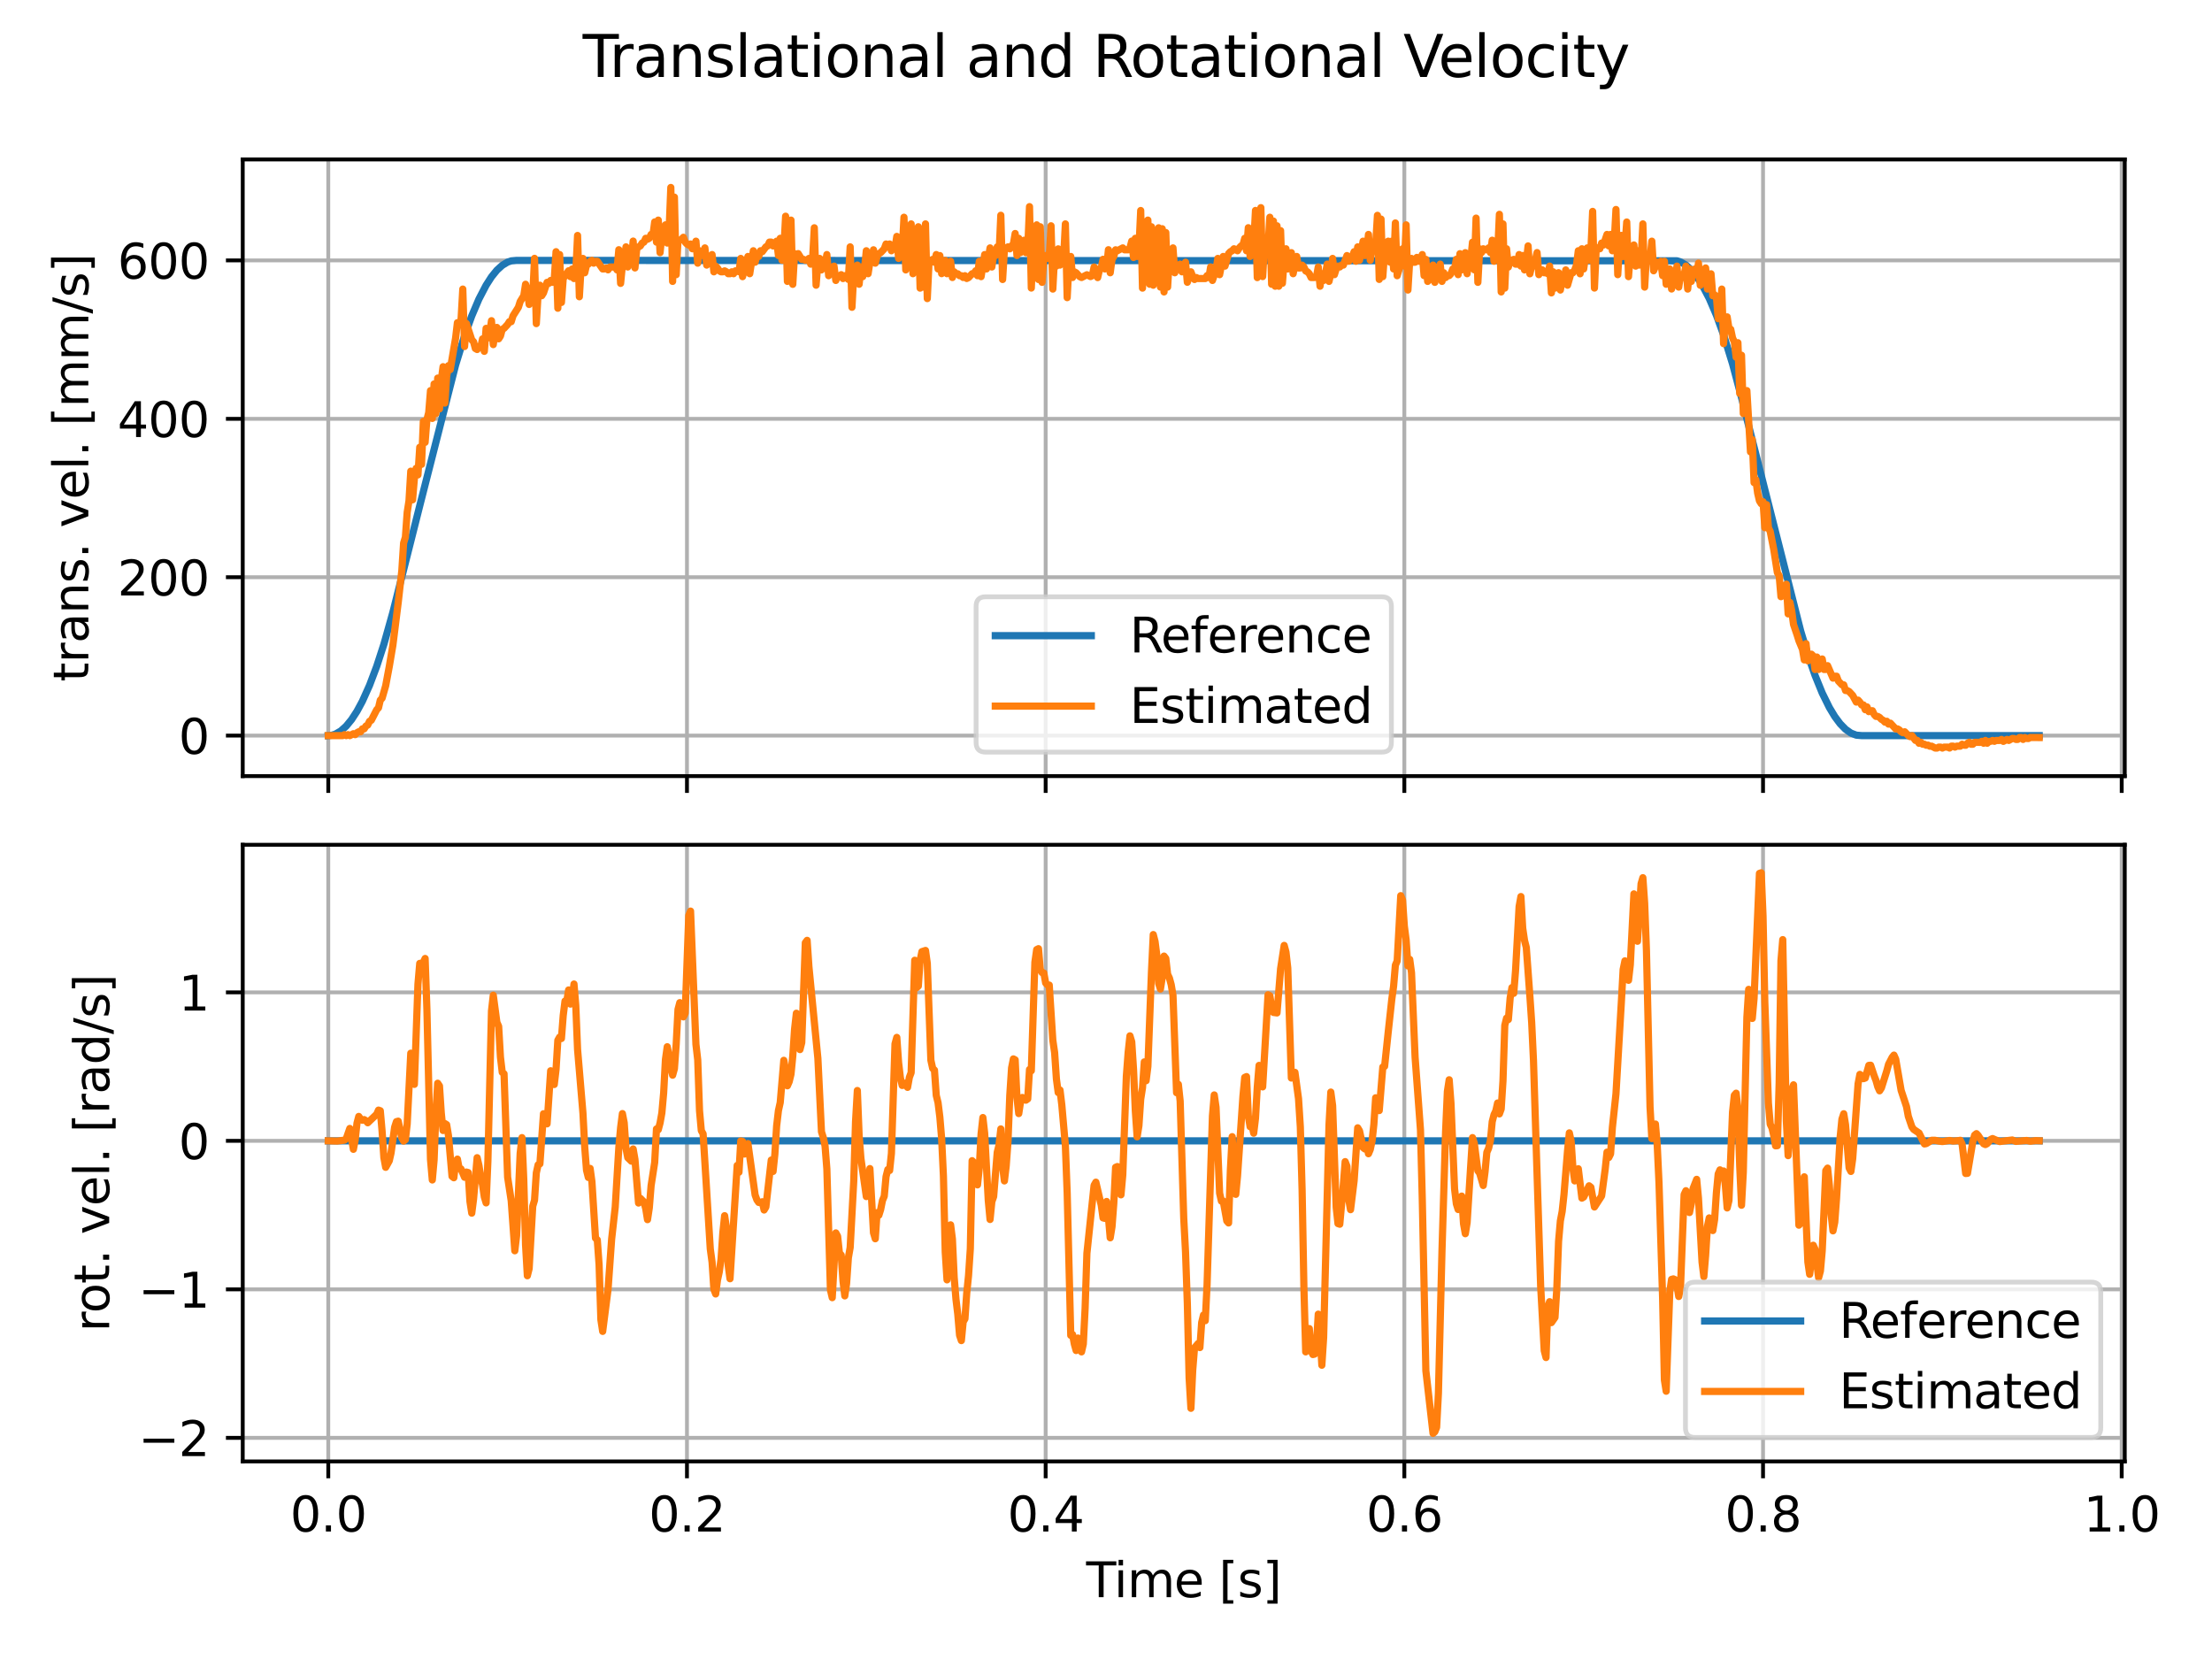 <?xml version="1.0" encoding="utf-8" standalone="no"?>
<!DOCTYPE svg PUBLIC "-//W3C//DTD SVG 1.1//EN"
  "http://www.w3.org/Graphics/SVG/1.1/DTD/svg11.dtd">
<svg xmlns:xlink="http://www.w3.org/1999/xlink" width="460.8pt" height="345.6pt" viewBox="0 0 460.8 345.6" xmlns="http://www.w3.org/2000/svg" version="1.1">
 <defs>
  <style type="text/css">*{stroke-linejoin: round; stroke-linecap: butt}</style>
 </defs>
 <g id="figure_1">
  <g id="patch_1">
   <path d="M 0 345.6 
L 460.8 345.6 
L 460.8 0 
L 0 0 
z
" style="fill: #ffffff"/>
  </g>
  <g id="axes_1">
   <g id="patch_2">
    <path d="M 50.566 161.679 
L 442.627 161.679 
L 442.627 33.214 
L 50.566 33.214 
z
" style="fill: #ffffff"/>
   </g>
   <g id="matplotlib.axis_1">
    <g id="xtick_1">
     <g id="line2d_1">
      <path d="M 68.387 161.679 
L 68.387 33.214 
" clip-path="url(#pfabf31980b)" style="fill: none; stroke: #b0b0b0; stroke-width: 0.8; stroke-linecap: square"/>
     </g>
     <g id="line2d_2">
      <defs>
       <path id="mf31c1e5922" d="M 0 0 
L 0 3.5 
" style="stroke: #000000; stroke-width: 0.8"/>
      </defs>
      <g>
       <use xlink:href="#mf31c1e5922" x="68.387" y="161.679" style="stroke: #000000; stroke-width: 0.8"/>
      </g>
     </g>
    </g>
    <g id="xtick_2">
     <g id="line2d_3">
      <path d="M 143.108 161.679 
L 143.108 33.214 
" clip-path="url(#pfabf31980b)" style="fill: none; stroke: #b0b0b0; stroke-width: 0.8; stroke-linecap: square"/>
     </g>
     <g id="line2d_4">
      <g>
       <use xlink:href="#mf31c1e5922" x="143.108" y="161.679" style="stroke: #000000; stroke-width: 0.8"/>
      </g>
     </g>
    </g>
    <g id="xtick_3">
     <g id="line2d_5">
      <path d="M 217.829 161.679 
L 217.829 33.214 
" clip-path="url(#pfabf31980b)" style="fill: none; stroke: #b0b0b0; stroke-width: 0.8; stroke-linecap: square"/>
     </g>
     <g id="line2d_6">
      <g>
       <use xlink:href="#mf31c1e5922" x="217.829" y="161.679" style="stroke: #000000; stroke-width: 0.8"/>
      </g>
     </g>
    </g>
    <g id="xtick_4">
     <g id="line2d_7">
      <path d="M 292.55 161.679 
L 292.55 33.214 
" clip-path="url(#pfabf31980b)" style="fill: none; stroke: #b0b0b0; stroke-width: 0.8; stroke-linecap: square"/>
     </g>
     <g id="line2d_8">
      <g>
       <use xlink:href="#mf31c1e5922" x="292.55" y="161.679" style="stroke: #000000; stroke-width: 0.8"/>
      </g>
     </g>
    </g>
    <g id="xtick_5">
     <g id="line2d_9">
      <path d="M 367.271 161.679 
L 367.271 33.214 
" clip-path="url(#pfabf31980b)" style="fill: none; stroke: #b0b0b0; stroke-width: 0.8; stroke-linecap: square"/>
     </g>
     <g id="line2d_10">
      <g>
       <use xlink:href="#mf31c1e5922" x="367.271" y="161.679" style="stroke: #000000; stroke-width: 0.8"/>
      </g>
     </g>
    </g>
    <g id="xtick_6">
     <g id="line2d_11">
      <path d="M 441.992 161.679 
L 441.992 33.214 
" clip-path="url(#pfabf31980b)" style="fill: none; stroke: #b0b0b0; stroke-width: 0.8; stroke-linecap: square"/>
     </g>
     <g id="line2d_12">
      <g>
       <use xlink:href="#mf31c1e5922" x="441.992" y="161.679" style="stroke: #000000; stroke-width: 0.8"/>
      </g>
     </g>
    </g>
   </g>
   <g id="matplotlib.axis_2">
    <g id="ytick_1">
     <g id="line2d_13">
      <path d="M 50.566 153.241 
L 442.627 153.241 
" clip-path="url(#pfabf31980b)" style="fill: none; stroke: #b0b0b0; stroke-width: 0.8; stroke-linecap: square"/>
     </g>
     <g id="line2d_14">
      <defs>
       <path id="mffb11960df" d="M 0 0 
L -3.5 0 
" style="stroke: #000000; stroke-width: 0.8"/>
      </defs>
      <g>
       <use xlink:href="#mffb11960df" x="50.566" y="153.241" style="stroke: #000000; stroke-width: 0.8"/>
      </g>
     </g>
     <g id="text_1">
      <!-- 0 -->
      <g transform="translate(37.203 157.04)scale(0.1 -0.1)">
       <defs>
        <path id="DejaVuSans-30" d="M 2034 4250 
Q 1547 4250 1301 3770 
Q 1056 3291 1056 2328 
Q 1056 1369 1301 889 
Q 1547 409 2034 409 
Q 2525 409 2770 889 
Q 3016 1369 3016 2328 
Q 3016 3291 2770 3770 
Q 2525 4250 2034 4250 
z
M 2034 4750 
Q 2819 4750 3233 4129 
Q 3647 3509 3647 2328 
Q 3647 1150 3233 529 
Q 2819 -91 2034 -91 
Q 1250 -91 836 529 
Q 422 1150 422 2328 
Q 422 3509 836 4129 
Q 1250 4750 2034 4750 
z
" transform="scale(0.016)"/>
       </defs>
       <use xlink:href="#DejaVuSans-30"/>
      </g>
     </g>
    </g>
    <g id="ytick_2">
     <g id="line2d_15">
      <path d="M 50.566 120.243 
L 442.627 120.243 
" clip-path="url(#pfabf31980b)" style="fill: none; stroke: #b0b0b0; stroke-width: 0.8; stroke-linecap: square"/>
     </g>
     <g id="line2d_16">
      <g>
       <use xlink:href="#mffb11960df" x="50.566" y="120.243" style="stroke: #000000; stroke-width: 0.8"/>
      </g>
     </g>
     <g id="text_2">
      <!-- 200 -->
      <g transform="translate(24.478 124.043)scale(0.1 -0.1)">
       <defs>
        <path id="DejaVuSans-32" d="M 1228 531 
L 3431 531 
L 3431 0 
L 469 0 
L 469 531 
Q 828 903 1448 1529 
Q 2069 2156 2228 2338 
Q 2531 2678 2651 2914 
Q 2772 3150 2772 3378 
Q 2772 3750 2511 3984 
Q 2250 4219 1831 4219 
Q 1534 4219 1204 4116 
Q 875 4013 500 3803 
L 500 4441 
Q 881 4594 1212 4672 
Q 1544 4750 1819 4750 
Q 2544 4750 2975 4387 
Q 3406 4025 3406 3419 
Q 3406 3131 3298 2873 
Q 3191 2616 2906 2266 
Q 2828 2175 2409 1742 
Q 1991 1309 1228 531 
z
" transform="scale(0.016)"/>
       </defs>
       <use xlink:href="#DejaVuSans-32"/>
       <use xlink:href="#DejaVuSans-30" x="63.623"/>
       <use xlink:href="#DejaVuSans-30" x="127.246"/>
      </g>
     </g>
    </g>
    <g id="ytick_3">
     <g id="line2d_17">
      <path d="M 50.566 87.246 
L 442.627 87.246 
" clip-path="url(#pfabf31980b)" style="fill: none; stroke: #b0b0b0; stroke-width: 0.8; stroke-linecap: square"/>
     </g>
     <g id="line2d_18">
      <g>
       <use xlink:href="#mffb11960df" x="50.566" y="87.246" style="stroke: #000000; stroke-width: 0.8"/>
      </g>
     </g>
     <g id="text_3">
      <!-- 400 -->
      <g transform="translate(24.478 91.045)scale(0.1 -0.1)">
       <defs>
        <path id="DejaVuSans-34" d="M 2419 4116 
L 825 1625 
L 2419 1625 
L 2419 4116 
z
M 2253 4666 
L 3047 4666 
L 3047 1625 
L 3713 1625 
L 3713 1100 
L 3047 1100 
L 3047 0 
L 2419 0 
L 2419 1100 
L 313 1100 
L 313 1709 
L 2253 4666 
z
" transform="scale(0.016)"/>
       </defs>
       <use xlink:href="#DejaVuSans-34"/>
       <use xlink:href="#DejaVuSans-30" x="63.623"/>
       <use xlink:href="#DejaVuSans-30" x="127.246"/>
      </g>
     </g>
    </g>
    <g id="ytick_4">
     <g id="line2d_19">
      <path d="M 50.566 54.248 
L 442.627 54.248 
" clip-path="url(#pfabf31980b)" style="fill: none; stroke: #b0b0b0; stroke-width: 0.8; stroke-linecap: square"/>
     </g>
     <g id="line2d_20">
      <g>
       <use xlink:href="#mffb11960df" x="50.566" y="54.248" style="stroke: #000000; stroke-width: 0.8"/>
      </g>
     </g>
     <g id="text_4">
      <!-- 600 -->
      <g transform="translate(24.478 58.048)scale(0.1 -0.1)">
       <defs>
        <path id="DejaVuSans-36" d="M 2113 2584 
Q 1688 2584 1439 2293 
Q 1191 2003 1191 1497 
Q 1191 994 1439 701 
Q 1688 409 2113 409 
Q 2538 409 2786 701 
Q 3034 994 3034 1497 
Q 3034 2003 2786 2293 
Q 2538 2584 2113 2584 
z
M 3366 4563 
L 3366 3988 
Q 3128 4100 2886 4159 
Q 2644 4219 2406 4219 
Q 1781 4219 1451 3797 
Q 1122 3375 1075 2522 
Q 1259 2794 1537 2939 
Q 1816 3084 2150 3084 
Q 2853 3084 3261 2657 
Q 3669 2231 3669 1497 
Q 3669 778 3244 343 
Q 2819 -91 2113 -91 
Q 1303 -91 875 529 
Q 447 1150 447 2328 
Q 447 3434 972 4092 
Q 1497 4750 2381 4750 
Q 2619 4750 2861 4703 
Q 3103 4656 3366 4563 
z
" transform="scale(0.016)"/>
       </defs>
       <use xlink:href="#DejaVuSans-36"/>
       <use xlink:href="#DejaVuSans-30" x="63.623"/>
       <use xlink:href="#DejaVuSans-30" x="127.246"/>
      </g>
     </g>
    </g>
    <g id="text_5">
     <!-- trans. vel. [mm/s] -->
     <g transform="translate(18.398 142.012)rotate(-90)scale(0.1 -0.1)">
      <defs>
       <path id="DejaVuSans-74" d="M 1172 4494 
L 1172 3500 
L 2356 3500 
L 2356 3053 
L 1172 3053 
L 1172 1153 
Q 1172 725 1289 603 
Q 1406 481 1766 481 
L 2356 481 
L 2356 0 
L 1766 0 
Q 1100 0 847 248 
Q 594 497 594 1153 
L 594 3053 
L 172 3053 
L 172 3500 
L 594 3500 
L 594 4494 
L 1172 4494 
z
" transform="scale(0.016)"/>
       <path id="DejaVuSans-72" d="M 2631 2963 
Q 2534 3019 2420 3045 
Q 2306 3072 2169 3072 
Q 1681 3072 1420 2755 
Q 1159 2438 1159 1844 
L 1159 0 
L 581 0 
L 581 3500 
L 1159 3500 
L 1159 2956 
Q 1341 3275 1631 3429 
Q 1922 3584 2338 3584 
Q 2397 3584 2469 3576 
Q 2541 3569 2628 3553 
L 2631 2963 
z
" transform="scale(0.016)"/>
       <path id="DejaVuSans-61" d="M 2194 1759 
Q 1497 1759 1228 1600 
Q 959 1441 959 1056 
Q 959 750 1161 570 
Q 1363 391 1709 391 
Q 2188 391 2477 730 
Q 2766 1069 2766 1631 
L 2766 1759 
L 2194 1759 
z
M 3341 1997 
L 3341 0 
L 2766 0 
L 2766 531 
Q 2569 213 2275 61 
Q 1981 -91 1556 -91 
Q 1019 -91 701 211 
Q 384 513 384 1019 
Q 384 1609 779 1909 
Q 1175 2209 1959 2209 
L 2766 2209 
L 2766 2266 
Q 2766 2663 2505 2880 
Q 2244 3097 1772 3097 
Q 1472 3097 1187 3025 
Q 903 2953 641 2809 
L 641 3341 
Q 956 3463 1253 3523 
Q 1550 3584 1831 3584 
Q 2591 3584 2966 3190 
Q 3341 2797 3341 1997 
z
" transform="scale(0.016)"/>
       <path id="DejaVuSans-6e" d="M 3513 2113 
L 3513 0 
L 2938 0 
L 2938 2094 
Q 2938 2591 2744 2837 
Q 2550 3084 2163 3084 
Q 1697 3084 1428 2787 
Q 1159 2491 1159 1978 
L 1159 0 
L 581 0 
L 581 3500 
L 1159 3500 
L 1159 2956 
Q 1366 3272 1645 3428 
Q 1925 3584 2291 3584 
Q 2894 3584 3203 3211 
Q 3513 2838 3513 2113 
z
" transform="scale(0.016)"/>
       <path id="DejaVuSans-73" d="M 2834 3397 
L 2834 2853 
Q 2591 2978 2328 3040 
Q 2066 3103 1784 3103 
Q 1356 3103 1142 2972 
Q 928 2841 928 2578 
Q 928 2378 1081 2264 
Q 1234 2150 1697 2047 
L 1894 2003 
Q 2506 1872 2764 1633 
Q 3022 1394 3022 966 
Q 3022 478 2636 193 
Q 2250 -91 1575 -91 
Q 1294 -91 989 -36 
Q 684 19 347 128 
L 347 722 
Q 666 556 975 473 
Q 1284 391 1588 391 
Q 1994 391 2212 530 
Q 2431 669 2431 922 
Q 2431 1156 2273 1281 
Q 2116 1406 1581 1522 
L 1381 1569 
Q 847 1681 609 1914 
Q 372 2147 372 2553 
Q 372 3047 722 3315 
Q 1072 3584 1716 3584 
Q 2034 3584 2315 3537 
Q 2597 3491 2834 3397 
z
" transform="scale(0.016)"/>
       <path id="DejaVuSans-2e" d="M 684 794 
L 1344 794 
L 1344 0 
L 684 0 
L 684 794 
z
" transform="scale(0.016)"/>
       <path id="DejaVuSans-20" transform="scale(0.016)"/>
       <path id="DejaVuSans-76" d="M 191 3500 
L 800 3500 
L 1894 563 
L 2988 3500 
L 3597 3500 
L 2284 0 
L 1503 0 
L 191 3500 
z
" transform="scale(0.016)"/>
       <path id="DejaVuSans-65" d="M 3597 1894 
L 3597 1613 
L 953 1613 
Q 991 1019 1311 708 
Q 1631 397 2203 397 
Q 2534 397 2845 478 
Q 3156 559 3463 722 
L 3463 178 
Q 3153 47 2828 -22 
Q 2503 -91 2169 -91 
Q 1331 -91 842 396 
Q 353 884 353 1716 
Q 353 2575 817 3079 
Q 1281 3584 2069 3584 
Q 2775 3584 3186 3129 
Q 3597 2675 3597 1894 
z
M 3022 2063 
Q 3016 2534 2758 2815 
Q 2500 3097 2075 3097 
Q 1594 3097 1305 2825 
Q 1016 2553 972 2059 
L 3022 2063 
z
" transform="scale(0.016)"/>
       <path id="DejaVuSans-6c" d="M 603 4863 
L 1178 4863 
L 1178 0 
L 603 0 
L 603 4863 
z
" transform="scale(0.016)"/>
       <path id="DejaVuSans-5b" d="M 550 4863 
L 1875 4863 
L 1875 4416 
L 1125 4416 
L 1125 -397 
L 1875 -397 
L 1875 -844 
L 550 -844 
L 550 4863 
z
" transform="scale(0.016)"/>
       <path id="DejaVuSans-6d" d="M 3328 2828 
Q 3544 3216 3844 3400 
Q 4144 3584 4550 3584 
Q 5097 3584 5394 3201 
Q 5691 2819 5691 2113 
L 5691 0 
L 5113 0 
L 5113 2094 
Q 5113 2597 4934 2840 
Q 4756 3084 4391 3084 
Q 3944 3084 3684 2787 
Q 3425 2491 3425 1978 
L 3425 0 
L 2847 0 
L 2847 2094 
Q 2847 2600 2669 2842 
Q 2491 3084 2119 3084 
Q 1678 3084 1418 2786 
Q 1159 2488 1159 1978 
L 1159 0 
L 581 0 
L 581 3500 
L 1159 3500 
L 1159 2956 
Q 1356 3278 1631 3431 
Q 1906 3584 2284 3584 
Q 2666 3584 2933 3390 
Q 3200 3197 3328 2828 
z
" transform="scale(0.016)"/>
       <path id="DejaVuSans-2f" d="M 1625 4666 
L 2156 4666 
L 531 -594 
L 0 -594 
L 1625 4666 
z
" transform="scale(0.016)"/>
       <path id="DejaVuSans-5d" d="M 1947 4863 
L 1947 -844 
L 622 -844 
L 622 -397 
L 1369 -397 
L 1369 4416 
L 622 4416 
L 622 4863 
L 1947 4863 
z
" transform="scale(0.016)"/>
      </defs>
      <use xlink:href="#DejaVuSans-74"/>
      <use xlink:href="#DejaVuSans-72" x="39.209"/>
      <use xlink:href="#DejaVuSans-61" x="80.322"/>
      <use xlink:href="#DejaVuSans-6e" x="141.602"/>
      <use xlink:href="#DejaVuSans-73" x="204.98"/>
      <use xlink:href="#DejaVuSans-2e" x="257.08"/>
      <use xlink:href="#DejaVuSans-20" x="288.867"/>
      <use xlink:href="#DejaVuSans-76" x="320.654"/>
      <use xlink:href="#DejaVuSans-65" x="379.834"/>
      <use xlink:href="#DejaVuSans-6c" x="441.357"/>
      <use xlink:href="#DejaVuSans-2e" x="469.141"/>
      <use xlink:href="#DejaVuSans-20" x="500.928"/>
      <use xlink:href="#DejaVuSans-5b" x="532.715"/>
      <use xlink:href="#DejaVuSans-6d" x="571.729"/>
      <use xlink:href="#DejaVuSans-6d" x="669.141"/>
      <use xlink:href="#DejaVuSans-2f" x="766.553"/>
      <use xlink:href="#DejaVuSans-73" x="800.244"/>
      <use xlink:href="#DejaVuSans-5d" x="852.344"/>
     </g>
    </g>
   </g>
   <g id="line2d_21">
    <path d="M 68.387 153.241 
L 69.134 153.162 
L 69.881 152.924 
L 71.002 152.271 
L 72.123 151.261 
L 73.243 149.895 
L 74.364 148.172 
L 75.485 146.094 
L 76.98 142.767 
L 78.474 138.808 
L 79.968 134.218 
L 81.836 127.585 
L 87.44 105.362 
L 94.913 76.027 
L 96.781 69.955 
L 98.275 65.814 
L 99.769 62.3 
L 101.264 59.429 
L 102.385 57.68 
L 103.505 56.294 
L 104.626 55.271 
L 105.747 54.595 
L 106.494 54.347 
L 107.615 54.248 
L 349.338 54.331 
L 350.085 54.562 
L 351.206 55.222 
L 352.327 56.228 
L 353.447 57.598 
L 354.568 59.314 
L 356.063 62.168 
L 357.557 65.649 
L 359.051 69.757 
L 360.919 75.796 
L 362.788 82.824 
L 375.116 131.446 
L 376.611 136.396 
L 378.105 140.694 
L 379.6 144.365 
L 381.094 147.402 
L 382.215 149.263 
L 383.336 150.769 
L 384.457 151.918 
L 385.577 152.711 
L 386.698 153.147 
L 387.819 153.241 
L 424.806 153.241 
L 424.806 153.241 
" clip-path="url(#pfabf31980b)" style="fill: none; stroke: #1f77b4; stroke-width: 1.5; stroke-linecap: square"/>
   </g>
   <g id="line2d_22">
    <path d="M 68.387 153.241 
L 71.375 153.241 
L 71.749 153.039 
L 72.123 153.241 
L 72.496 153.039 
L 72.87 153.241 
L 73.617 152.848 
L 73.991 153.039 
L 74.364 152.637 
L 74.738 152.435 
L 75.111 152.455 
L 75.485 151.841 
L 75.859 151.841 
L 76.232 151.248 
L 76.606 151.035 
L 76.98 150.26 
L 77.353 150.038 
L 78.474 147.854 
L 78.848 147.45 
L 79.221 145.859 
L 79.595 145.447 
L 80.342 142.858 
L 81.089 138.87 
L 81.836 134.465 
L 82.957 125.49 
L 83.704 118.907 
L 84.078 113.116 
L 84.452 111.912 
L 84.825 106.731 
L 85.199 104.339 
L 85.572 98.152 
L 85.946 104.124 
L 86.32 99.735 
L 86.693 97.558 
L 87.067 98.927 
L 87.44 93.169 
L 87.814 96.733 
L 88.188 87.774 
L 88.561 92.146 
L 88.935 87.378 
L 89.308 85.959 
L 89.682 81.372 
L 90.056 87.163 
L 90.429 79.986 
L 90.803 86.173 
L 91.177 78.766 
L 91.55 85.184 
L 91.924 79.178 
L 92.297 76.39 
L 92.671 83.963 
L 93.045 78.386 
L 93.418 76.175 
L 93.792 76.984 
L 94.913 70.401 
L 95.286 67.216 
L 95.66 67.596 
L 96.033 66.804 
L 96.407 60.221 
L 96.781 72.183 
L 97.154 67.398 
L 98.275 70.797 
L 98.649 71.193 
L 99.022 72.595 
L 99.396 72.809 
L 99.769 72.183 
L 100.143 72.397 
L 100.517 70.599 
L 100.89 73.189 
L 101.264 68.404 
L 101.637 70.401 
L 102.011 69.411 
L 102.385 66.804 
L 102.758 71.787 
L 103.132 69.196 
L 103.505 68.206 
L 103.879 70.582 
L 104.253 70.005 
L 104.626 68.602 
L 105 68.404 
L 105.747 67.596 
L 106.121 67.002 
L 106.494 67.018 
L 106.868 65.798 
L 107.989 64.016 
L 108.362 62.828 
L 109.11 61.607 
L 109.483 59.215 
L 109.857 60.419 
L 110.23 63.422 
L 110.604 60.419 
L 110.978 61.607 
L 111.351 53.819 
L 111.725 67.414 
L 112.098 61.211 
L 112.472 59.413 
L 112.846 61.607 
L 113.219 61.013 
L 113.966 58.819 
L 114.34 59.017 
L 114.714 58.423 
L 115.087 58.819 
L 115.461 58.225 
L 115.834 52.434 
L 116.208 64.214 
L 116.582 53.028 
L 116.955 63.009 
L 117.329 58.01 
L 118.45 56.41 
L 118.823 57.631 
L 119.197 56.03 
L 119.571 58.027 
L 119.944 56.822 
L 120.318 49.051 
L 120.691 61.821 
L 121.065 55.42 
L 121.439 53.836 
L 121.812 56.822 
L 122.186 55.222 
L 122.559 55.024 
L 122.933 54.43 
L 123.307 54.232 
L 123.68 54.826 
L 124.054 54.43 
L 124.427 54.43 
L 125.548 56.03 
L 125.922 56.014 
L 126.295 55.832 
L 126.669 56.212 
L 127.043 55.634 
L 128.163 55.618 
L 128.537 56.228 
L 128.911 52.021 
L 129.284 59.033 
L 129.658 55.222 
L 130.031 55.024 
L 130.405 51.427 
L 130.779 55.618 
L 131.152 53.028 
L 131.526 54.034 
L 131.899 50.223 
L 132.273 55.816 
L 132.647 51.84 
L 133.02 51.444 
L 133.394 51.229 
L 133.768 50.635 
L 134.141 50.437 
L 134.515 49.645 
L 134.888 49.843 
L 135.262 49.629 
L 135.636 48.837 
L 136.009 49.051 
L 136.383 46.23 
L 136.756 50.437 
L 137.13 45.851 
L 137.504 52.632 
L 137.877 49.035 
L 138.251 49.035 
L 138.624 46.84 
L 138.998 50.635 
L 139.372 48.243 
L 139.745 39.053 
L 140.119 58.621 
L 140.492 41.066 
L 140.866 57.218 
L 141.24 50.041 
L 141.613 50.041 
L 141.987 49.843 
L 142.36 49.431 
L 142.734 50.437 
L 143.108 50.833 
L 143.481 51.048 
L 143.855 50.833 
L 144.228 51.823 
L 144.602 51.427 
L 144.976 50.239 
L 145.349 54.826 
L 145.723 52.236 
L 146.096 53.225 
L 146.47 53.028 
L 146.844 51.642 
L 147.217 55.222 
L 147.591 54.826 
L 147.965 54.232 
L 148.338 53.028 
L 148.712 56.624 
L 149.085 55.436 
L 149.459 55.832 
L 149.833 56.41 
L 150.206 56.624 
L 150.58 56.624 
L 150.953 56.426 
L 151.327 56.624 
L 151.701 57.02 
L 152.074 57.02 
L 152.448 56.624 
L 152.821 57.02 
L 153.195 56.426 
L 153.569 56.443 
L 153.942 56.608 
L 154.316 53.836 
L 154.689 57.631 
L 155.81 53.423 
L 156.184 57.02 
L 156.931 52.236 
L 157.305 54.628 
L 157.678 53.242 
L 158.052 53.423 
L 158.425 52.236 
L 158.799 52.434 
L 159.546 51.427 
L 159.92 51.229 
L 160.293 50.437 
L 160.667 50.437 
L 161.041 51.229 
L 161.788 50.239 
L 162.162 53.225 
L 162.535 49.645 
L 162.909 54.215 
L 163.282 52.038 
L 163.656 45.042 
L 164.03 58.621 
L 164.777 45.851 
L 165.15 59.231 
L 165.524 52.83 
L 165.898 53.242 
L 166.271 52.83 
L 167.018 54.034 
L 167.392 54.034 
L 167.766 54.215 
L 168.139 54.215 
L 168.513 53.836 
L 168.886 55.024 
L 169.26 54.232 
L 169.634 47.451 
L 170.007 59.413 
L 170.381 54.826 
L 170.754 53.836 
L 171.128 56.228 
L 171.502 54.628 
L 171.875 55.222 
L 172.249 53.028 
L 172.622 57.433 
L 172.996 56.624 
L 173.37 56.624 
L 173.743 55.436 
L 174.117 58.423 
L 174.49 57.433 
L 174.864 57.614 
L 175.238 57.218 
L 175.611 58.027 
L 175.985 57.433 
L 176.359 57.631 
L 176.732 58.208 
L 177.106 51.427 
L 177.479 64.016 
L 177.853 57.02 
L 178.227 57.812 
L 178.6 55.222 
L 178.974 59.215 
L 179.347 55.618 
L 179.721 57.631 
L 180.095 56.014 
L 180.468 52.236 
L 180.842 57.02 
L 181.215 54.628 
L 181.589 54.43 
L 181.963 52.038 
L 182.336 54.826 
L 182.71 53.423 
L 183.083 52.83 
L 183.457 52.632 
L 184.204 51.84 
L 184.578 50.833 
L 184.951 51.229 
L 185.325 50.833 
L 185.699 52.236 
L 186.072 51.642 
L 186.446 51.625 
L 186.819 49.249 
L 187.193 53.836 
L 187.567 50.421 
L 187.94 52.434 
L 188.314 45.257 
L 188.687 56.228 
L 189.061 53.423 
L 189.435 52.434 
L 189.808 46.642 
L 190.182 57.02 
L 190.556 52.434 
L 190.929 53.621 
L 191.303 47.236 
L 191.676 60.023 
L 192.05 48.243 
L 192.424 59.825 
L 192.797 46.642 
L 193.171 62.201 
L 193.544 54.43 
L 193.918 54.628 
L 194.292 54.034 
L 194.665 54.628 
L 195.039 53.028 
L 195.412 56.03 
L 195.786 53.242 
L 196.16 57.004 
L 196.533 55.222 
L 196.907 54.248 
L 197.28 57.02 
L 197.654 56.228 
L 198.028 54.43 
L 198.401 57.812 
L 198.775 56.624 
L 199.148 57.02 
L 199.522 57.037 
L 199.896 57.433 
L 200.269 57.433 
L 200.643 57.812 
L 201.016 57.433 
L 201.39 58.01 
L 201.764 57.829 
L 202.511 57.02 
L 202.884 57.02 
L 203.258 56.41 
L 203.632 57.433 
L 204.005 54.43 
L 204.379 57.631 
L 205.126 53.028 
L 205.5 56.03 
L 206.247 51.642 
L 206.621 55.618 
L 206.994 53.028 
L 207.368 53.242 
L 207.741 51.427 
L 208.115 53.028 
L 208.489 44.844 
L 208.862 58.225 
L 209.236 52.038 
L 209.609 51.642 
L 209.983 51.427 
L 210.357 51.84 
L 210.73 51.229 
L 211.104 50.833 
L 211.477 48.639 
L 211.851 53.225 
L 212.225 49.645 
L 212.598 52.615 
L 213.345 50.041 
L 213.719 52.648 
L 214.093 51.84 
L 214.466 43.046 
L 214.84 60.006 
L 215.213 51.427 
L 215.587 53.242 
L 215.961 46.84 
L 216.334 58.225 
L 216.708 47.236 
L 217.081 58.819 
L 217.455 53.44 
L 217.829 53.225 
L 218.202 53.836 
L 218.576 53.621 
L 218.95 47.038 
L 219.323 60.221 
L 219.697 53.225 
L 220.07 55.42 
L 220.444 51.84 
L 220.818 55.222 
L 221.191 53.836 
L 221.565 53.836 
L 221.938 46.642 
L 222.312 62.003 
L 222.686 54.842 
L 223.059 53.423 
L 223.433 57.812 
L 223.806 56.624 
L 224.18 56.822 
L 224.927 57.631 
L 225.301 57.812 
L 226.422 57.235 
L 227.169 57.614 
L 227.542 57.433 
L 227.916 55.634 
L 228.29 56.014 
L 228.663 57.829 
L 229.037 56.212 
L 229.41 55.832 
L 229.784 54.017 
L 230.158 56.03 
L 230.531 55.634 
L 230.905 52.021 
L 231.278 56.822 
L 231.652 54.034 
L 232.026 53.423 
L 232.399 52.038 
L 232.773 52.236 
L 233.894 51.642 
L 234.267 52.038 
L 235.015 52.038 
L 235.388 51.642 
L 235.762 50.223 
L 236.135 53.638 
L 236.509 49.645 
L 236.883 53.423 
L 237.256 51.823 
L 237.63 43.854 
L 238.003 60.023 
L 238.377 46.23 
L 238.751 57.631 
L 239.124 45.851 
L 239.498 59.215 
L 239.871 47.236 
L 240.245 59.413 
L 240.619 48.045 
L 240.992 58.819 
L 241.366 47.451 
L 241.739 59.808 
L 242.113 47.649 
L 242.487 60.815 
L 242.86 48.441 
L 243.234 59.808 
L 243.607 53.638 
L 243.981 56.03 
L 244.355 51.642 
L 244.728 56.822 
L 245.102 55.42 
L 245.475 55.634 
L 245.849 55.024 
L 246.223 56.624 
L 246.596 56.426 
L 246.97 54.628 
L 247.344 58.802 
L 248.091 56.624 
L 248.464 57.614 
L 248.838 58.225 
L 249.212 57.812 
L 249.585 58.027 
L 251.08 58.027 
L 251.453 57.416 
L 251.827 57.829 
L 252.2 55.618 
L 252.574 58.423 
L 253.321 56.228 
L 253.695 53.836 
L 254.068 57.218 
L 254.816 53.423 
L 255.189 55.436 
L 255.936 52.83 
L 256.31 52.434 
L 256.684 52.236 
L 257.057 51.823 
L 257.804 52.236 
L 258.178 51.625 
L 258.552 51.229 
L 258.925 51.031 
L 259.299 49.645 
L 259.672 52.236 
L 260.046 47.434 
L 260.42 53.423 
L 260.793 51.048 
L 261.167 50.833 
L 261.541 43.838 
L 261.914 57.829 
L 262.661 43.26 
L 263.035 57.614 
L 263.409 51.048 
L 263.782 51.823 
L 264.156 51.427 
L 264.529 45.257 
L 264.903 59.215 
L 265.277 46.049 
L 265.65 59.627 
L 266.024 47.038 
L 266.397 59.627 
L 266.771 48.045 
L 267.145 59.017 
L 267.518 54.232 
L 267.892 51.823 
L 268.265 56.03 
L 268.639 53.423 
L 269.013 52.632 
L 269.386 57.02 
L 270.133 53.423 
L 270.507 55.832 
L 270.881 55.816 
L 271.254 55.238 
L 271.628 55.618 
L 272.001 56.443 
L 272.375 56.624 
L 272.749 57.02 
L 273.122 57.812 
L 273.869 57.812 
L 274.243 57.631 
L 274.617 55.618 
L 274.99 59.627 
L 275.364 57.02 
L 275.738 58.423 
L 276.111 57.02 
L 276.485 55.024 
L 276.858 58.621 
L 277.232 57.02 
L 277.606 53.836 
L 277.979 57.218 
L 278.353 56.03 
L 278.726 55.436 
L 279.1 55.618 
L 279.474 55.222 
L 279.847 55.222 
L 280.594 53.242 
L 280.968 54.43 
L 281.715 53.423 
L 282.089 52.434 
L 282.462 54.43 
L 282.836 51.427 
L 283.21 54.215 
L 283.957 50.239 
L 284.33 53.225 
L 284.704 52.434 
L 285.078 48.837 
L 285.451 54.215 
L 285.825 52.038 
L 286.198 51.427 
L 286.572 51.031 
L 286.946 44.861 
L 287.319 58.208 
L 287.693 45.636 
L 288.066 57.631 
L 288.44 52.434 
L 288.814 52.236 
L 289.187 50.239 
L 289.561 54.611 
L 289.935 50.239 
L 290.308 56.03 
L 290.682 46.445 
L 291.055 57.433 
L 291.429 56.212 
L 291.803 53.621 
L 292.176 51.823 
L 292.55 55.436 
L 292.923 46.84 
L 293.297 60.419 
L 293.671 54.215 
L 294.044 53.836 
L 294.418 54.628 
L 294.791 54.628 
L 295.165 53.621 
L 295.539 54.43 
L 295.912 54.034 
L 296.286 53.028 
L 296.659 57.416 
L 297.033 54.034 
L 297.407 58.621 
L 297.78 58.225 
L 298.154 57.004 
L 298.527 55.222 
L 298.901 58.819 
L 299.275 56.228 
L 299.648 57.218 
L 300.022 55.024 
L 300.395 58.621 
L 300.769 56.822 
L 301.143 57.829 
L 301.516 57.433 
L 301.89 57.416 
L 302.263 57.02 
L 302.637 56.03 
L 303.011 56.03 
L 303.384 54.017 
L 303.758 57.218 
L 304.132 52.846 
L 304.505 56.228 
L 305.252 52.632 
L 305.626 57.02 
L 306 53.621 
L 306.373 54.215 
L 306.747 50.454 
L 307.12 56.212 
L 307.494 45.438 
L 307.868 58.819 
L 308.241 51.84 
L 308.615 52.632 
L 308.988 51.823 
L 309.362 52.038 
L 309.736 52.021 
L 310.109 51.642 
L 310.483 52.632 
L 310.856 50.041 
L 311.23 54.43 
L 311.604 52.83 
L 311.977 53.028 
L 312.351 44.646 
L 312.724 60.815 
L 313.098 46.642 
L 313.472 60.023 
L 313.845 51.823 
L 314.219 55.634 
L 314.592 54.215 
L 314.966 54.232 
L 315.34 54.034 
L 315.713 55.024 
L 316.087 55.024 
L 316.46 53.028 
L 316.834 55.436 
L 317.208 53.225 
L 317.581 56.228 
L 317.955 54.628 
L 318.328 51.229 
L 318.702 57.037 
L 319.076 55.42 
L 319.449 55.436 
L 319.823 54.232 
L 320.197 52.615 
L 320.57 57.218 
L 320.944 56.228 
L 321.317 56.228 
L 321.691 56.822 
L 322.065 56.822 
L 322.438 57.02 
L 322.812 55.436 
L 323.185 61.013 
L 323.559 56.624 
L 323.933 60.023 
L 324.306 59.033 
L 324.68 56.806 
L 325.053 60.419 
L 325.427 58.423 
L 325.801 59.017 
L 326.174 56.228 
L 326.548 59.413 
L 327.295 56.806 
L 327.669 56.822 
L 328.042 56.228 
L 328.416 55.222 
L 328.789 52.236 
L 329.163 57.037 
L 329.537 51.823 
L 329.91 56.03 
L 330.284 53.44 
L 330.657 51.642 
L 331.031 54.215 
L 331.405 52.236 
L 331.778 44.036 
L 332.152 60.006 
L 332.525 51.642 
L 332.899 51.625 
L 333.273 51.823 
L 333.646 50.635 
L 334.02 51.048 
L 334.767 48.837 
L 335.141 51.229 
L 335.514 48.837 
L 335.888 52.236 
L 336.262 50.635 
L 336.635 43.64 
L 337.009 57.218 
L 337.382 50.833 
L 337.756 49.035 
L 338.13 53.44 
L 338.503 51.427 
L 338.877 46.247 
L 339.25 57.631 
L 339.624 52.83 
L 339.998 52.83 
L 340.371 51.031 
L 340.745 55.436 
L 341.118 52.236 
L 341.492 55.222 
L 341.866 54.232 
L 342.239 46.642 
L 342.613 59.808 
L 342.986 53.242 
L 343.36 53.423 
L 343.734 54.034 
L 344.107 50.239 
L 344.481 56.41 
L 345.228 54.628 
L 345.602 55.04 
L 345.975 54.43 
L 346.349 57.416 
L 346.722 54.43 
L 347.096 59.215 
L 347.47 58.027 
L 347.843 56.03 
L 348.217 60.204 
L 348.591 58.225 
L 348.964 58.225 
L 349.338 55.436 
L 349.711 59.808 
L 350.085 57.218 
L 350.459 57.829 
L 350.832 57.218 
L 351.206 55.436 
L 351.579 60.221 
L 351.953 56.014 
L 352.327 58.637 
L 352.7 57.02 
L 353.074 56.03 
L 353.447 57.218 
L 353.821 54.809 
L 354.195 59.429 
L 354.568 57.218 
L 354.942 57.614 
L 355.315 55.816 
L 355.689 60.221 
L 356.063 59.215 
L 356.436 57.037 
L 356.81 61.607 
L 357.183 61.409 
L 357.557 61.821 
L 357.931 66.391 
L 358.304 65.616 
L 358.678 60.221 
L 359.051 71.589 
L 359.425 67.002 
L 359.799 66.012 
L 360.172 68.404 
L 360.546 68.602 
L 360.919 70.401 
L 361.293 71.193 
L 361.667 74.41 
L 362.04 71.391 
L 362.414 81.966 
L 362.788 73.997 
L 363.161 86.157 
L 363.535 82.775 
L 363.908 81.372 
L 364.656 94.142 
L 365.029 91.569 
L 365.403 100.544 
L 365.776 99.933 
L 366.15 102.738 
L 366.524 104.339 
L 366.897 104.933 
L 367.271 104.52 
L 367.644 109.932 
L 368.018 105.131 
L 368.392 109.932 
L 368.765 110.707 
L 369.512 114.518 
L 370.26 119.303 
L 370.633 119.913 
L 371.007 124.302 
L 371.38 124.088 
L 371.754 123.692 
L 372.128 121.695 
L 372.501 127.882 
L 372.875 125.49 
L 373.248 127.288 
L 373.622 130.077 
L 374.369 132.271 
L 374.743 133.475 
L 375.49 135.274 
L 375.864 137.471 
L 376.237 134.086 
L 376.611 137.663 
L 376.985 136.676 
L 377.358 136.28 
L 377.732 136.66 
L 378.105 139.474 
L 378.479 136.868 
L 378.853 139.464 
L 379.226 137.673 
L 379.6 137.28 
L 379.973 139.464 
L 380.347 139.455 
L 380.721 138.669 
L 381.841 141.268 
L 382.215 140.865 
L 382.589 140.865 
L 382.962 141.862 
L 383.709 142.657 
L 384.083 142.667 
L 384.457 143.845 
L 384.83 143.866 
L 385.204 144.058 
L 385.951 144.863 
L 386.698 146.252 
L 387.072 145.849 
L 387.445 146.262 
L 387.819 146.856 
L 388.193 146.846 
L 388.566 147.844 
L 388.94 147.26 
L 389.313 148.247 
L 389.687 148.055 
L 390.061 148.055 
L 390.434 148.851 
L 390.808 149.243 
L 391.182 149.243 
L 391.555 149.454 
L 391.929 149.847 
L 392.302 150.048 
L 392.676 150.441 
L 393.05 150.25 
L 393.423 150.844 
L 393.797 150.642 
L 394.918 151.851 
L 395.291 151.841 
L 395.665 152.053 
L 396.038 152.435 
L 396.412 152.647 
L 396.786 152.445 
L 397.533 153.231 
L 397.906 153.452 
L 398.28 153.241 
L 399.027 154.238 
L 399.401 154.238 
L 399.774 154.842 
L 400.148 154.641 
L 400.522 155.033 
L 400.895 155.033 
L 401.269 155.245 
L 401.642 155.224 
L 402.016 155.447 
L 402.39 155.437 
L 403.137 155.83 
L 403.51 155.839 
L 403.884 155.638 
L 404.258 155.638 
L 404.631 155.839 
L 405.005 155.638 
L 405.752 155.638 
L 406.126 155.83 
L 406.499 155.437 
L 406.873 155.437 
L 407.247 155.638 
L 407.62 155.437 
L 408.367 155.437 
L 408.741 155.033 
L 409.115 155.234 
L 409.488 155.255 
L 409.862 154.832 
L 410.235 154.631 
L 410.609 155.044 
L 410.983 155.033 
L 411.356 154.641 
L 412.477 154.651 
L 412.851 154.429 
L 413.224 154.832 
L 413.598 154.248 
L 413.971 154.832 
L 414.345 154.449 
L 414.719 154.429 
L 415.092 154.248 
L 415.466 154.429 
L 415.839 154.248 
L 416.587 154.248 
L 416.96 154.036 
L 417.334 154.439 
L 418.081 154.036 
L 418.455 154.248 
L 419.202 153.835 
L 419.576 153.845 
L 419.949 154.036 
L 420.323 154.036 
L 420.696 153.644 
L 421.07 153.644 
L 421.444 154.036 
L 421.817 153.644 
L 422.191 153.835 
L 422.564 153.845 
L 422.938 153.634 
L 424.806 153.644 
L 424.806 153.644 
" clip-path="url(#pfabf31980b)" style="fill: none; stroke: #ff7f0e; stroke-width: 1.5; stroke-linecap: square"/>
   </g>
   <g id="patch_3">
    <path d="M 50.566 161.679 
L 50.566 33.214 
" style="fill: none; stroke: #000000; stroke-width: 0.8; stroke-linejoin: miter; stroke-linecap: square"/>
   </g>
   <g id="patch_4">
    <path d="M 442.627 161.679 
L 442.627 33.214 
" style="fill: none; stroke: #000000; stroke-width: 0.8; stroke-linejoin: miter; stroke-linecap: square"/>
   </g>
   <g id="patch_5">
    <path d="M 50.566 161.679 
L 442.627 161.679 
" style="fill: none; stroke: #000000; stroke-width: 0.8; stroke-linejoin: miter; stroke-linecap: square"/>
   </g>
   <g id="patch_6">
    <path d="M 50.566 33.214 
L 442.627 33.214 
" style="fill: none; stroke: #000000; stroke-width: 0.8; stroke-linejoin: miter; stroke-linecap: square"/>
   </g>
   <g id="legend_1">
    <g id="patch_7">
     <path d="M 205.338 156.679 
L 287.855 156.679 
Q 289.855 156.679 289.855 154.679 
L 289.855 126.323 
Q 289.855 124.323 287.855 124.323 
L 205.338 124.323 
Q 203.338 124.323 203.338 126.323 
L 203.338 154.679 
Q 203.338 156.679 205.338 156.679 
z
" style="fill: #ffffff; opacity: 0.8; stroke: #cccccc; stroke-linejoin: miter"/>
    </g>
    <g id="line2d_23">
     <path d="M 207.338 132.421 
L 217.338 132.421 
L 227.338 132.421 
" style="fill: none; stroke: #1f77b4; stroke-width: 1.5; stroke-linecap: square"/>
    </g>
    <g id="text_6">
     <!-- Reference -->
     <g transform="translate(235.338 135.921)scale(0.1 -0.1)">
      <defs>
       <path id="DejaVuSans-52" d="M 2841 2188 
Q 3044 2119 3236 1894 
Q 3428 1669 3622 1275 
L 4263 0 
L 3584 0 
L 2988 1197 
Q 2756 1666 2539 1819 
Q 2322 1972 1947 1972 
L 1259 1972 
L 1259 0 
L 628 0 
L 628 4666 
L 2053 4666 
Q 2853 4666 3247 4331 
Q 3641 3997 3641 3322 
Q 3641 2881 3436 2590 
Q 3231 2300 2841 2188 
z
M 1259 4147 
L 1259 2491 
L 2053 2491 
Q 2509 2491 2742 2702 
Q 2975 2913 2975 3322 
Q 2975 3731 2742 3939 
Q 2509 4147 2053 4147 
L 1259 4147 
z
" transform="scale(0.016)"/>
       <path id="DejaVuSans-66" d="M 2375 4863 
L 2375 4384 
L 1825 4384 
Q 1516 4384 1395 4259 
Q 1275 4134 1275 3809 
L 1275 3500 
L 2222 3500 
L 2222 3053 
L 1275 3053 
L 1275 0 
L 697 0 
L 697 3053 
L 147 3053 
L 147 3500 
L 697 3500 
L 697 3744 
Q 697 4328 969 4595 
Q 1241 4863 1831 4863 
L 2375 4863 
z
" transform="scale(0.016)"/>
       <path id="DejaVuSans-63" d="M 3122 3366 
L 3122 2828 
Q 2878 2963 2633 3030 
Q 2388 3097 2138 3097 
Q 1578 3097 1268 2742 
Q 959 2388 959 1747 
Q 959 1106 1268 751 
Q 1578 397 2138 397 
Q 2388 397 2633 464 
Q 2878 531 3122 666 
L 3122 134 
Q 2881 22 2623 -34 
Q 2366 -91 2075 -91 
Q 1284 -91 818 406 
Q 353 903 353 1747 
Q 353 2603 823 3093 
Q 1294 3584 2113 3584 
Q 2378 3584 2631 3529 
Q 2884 3475 3122 3366 
z
" transform="scale(0.016)"/>
      </defs>
      <use xlink:href="#DejaVuSans-52"/>
      <use xlink:href="#DejaVuSans-65" x="64.982"/>
      <use xlink:href="#DejaVuSans-66" x="126.506"/>
      <use xlink:href="#DejaVuSans-65" x="161.711"/>
      <use xlink:href="#DejaVuSans-72" x="223.234"/>
      <use xlink:href="#DejaVuSans-65" x="262.098"/>
      <use xlink:href="#DejaVuSans-6e" x="323.621"/>
      <use xlink:href="#DejaVuSans-63" x="387"/>
      <use xlink:href="#DejaVuSans-65" x="441.98"/>
     </g>
    </g>
    <g id="line2d_24">
     <path d="M 207.338 147.099 
L 217.338 147.099 
L 227.338 147.099 
" style="fill: none; stroke: #ff7f0e; stroke-width: 1.5; stroke-linecap: square"/>
    </g>
    <g id="text_7">
     <!-- Estimated -->
     <g transform="translate(235.338 150.599)scale(0.1 -0.1)">
      <defs>
       <path id="DejaVuSans-45" d="M 628 4666 
L 3578 4666 
L 3578 4134 
L 1259 4134 
L 1259 2753 
L 3481 2753 
L 3481 2222 
L 1259 2222 
L 1259 531 
L 3634 531 
L 3634 0 
L 628 0 
L 628 4666 
z
" transform="scale(0.016)"/>
       <path id="DejaVuSans-69" d="M 603 3500 
L 1178 3500 
L 1178 0 
L 603 0 
L 603 3500 
z
M 603 4863 
L 1178 4863 
L 1178 4134 
L 603 4134 
L 603 4863 
z
" transform="scale(0.016)"/>
       <path id="DejaVuSans-64" d="M 2906 2969 
L 2906 4863 
L 3481 4863 
L 3481 0 
L 2906 0 
L 2906 525 
Q 2725 213 2448 61 
Q 2172 -91 1784 -91 
Q 1150 -91 751 415 
Q 353 922 353 1747 
Q 353 2572 751 3078 
Q 1150 3584 1784 3584 
Q 2172 3584 2448 3432 
Q 2725 3281 2906 2969 
z
M 947 1747 
Q 947 1113 1208 752 
Q 1469 391 1925 391 
Q 2381 391 2643 752 
Q 2906 1113 2906 1747 
Q 2906 2381 2643 2742 
Q 2381 3103 1925 3103 
Q 1469 3103 1208 2742 
Q 947 2381 947 1747 
z
" transform="scale(0.016)"/>
      </defs>
      <use xlink:href="#DejaVuSans-45"/>
      <use xlink:href="#DejaVuSans-73" x="63.184"/>
      <use xlink:href="#DejaVuSans-74" x="115.283"/>
      <use xlink:href="#DejaVuSans-69" x="154.492"/>
      <use xlink:href="#DejaVuSans-6d" x="182.275"/>
      <use xlink:href="#DejaVuSans-61" x="279.688"/>
      <use xlink:href="#DejaVuSans-74" x="340.967"/>
      <use xlink:href="#DejaVuSans-65" x="380.176"/>
      <use xlink:href="#DejaVuSans-64" x="441.699"/>
     </g>
    </g>
   </g>
  </g>
  <g id="axes_2">
   <g id="patch_8">
    <path d="M 50.566 304.444 
L 442.627 304.444 
L 442.627 175.979 
L 50.566 175.979 
z
" style="fill: #ffffff"/>
   </g>
   <g id="matplotlib.axis_3">
    <g id="xtick_7">
     <g id="line2d_25">
      <path d="M 68.387 304.444 
L 68.387 175.979 
" clip-path="url(#pbdccf67690)" style="fill: none; stroke: #b0b0b0; stroke-width: 0.8; stroke-linecap: square"/>
     </g>
     <g id="line2d_26">
      <g>
       <use xlink:href="#mf31c1e5922" x="68.387" y="304.444" style="stroke: #000000; stroke-width: 0.8"/>
      </g>
     </g>
     <g id="text_8">
      <!-- 0.0 -->
      <g transform="translate(60.435 319.042)scale(0.1 -0.1)">
       <use xlink:href="#DejaVuSans-30"/>
       <use xlink:href="#DejaVuSans-2e" x="63.623"/>
       <use xlink:href="#DejaVuSans-30" x="95.41"/>
      </g>
     </g>
    </g>
    <g id="xtick_8">
     <g id="line2d_27">
      <path d="M 143.108 304.444 
L 143.108 175.979 
" clip-path="url(#pbdccf67690)" style="fill: none; stroke: #b0b0b0; stroke-width: 0.8; stroke-linecap: square"/>
     </g>
     <g id="line2d_28">
      <g>
       <use xlink:href="#mf31c1e5922" x="143.108" y="304.444" style="stroke: #000000; stroke-width: 0.8"/>
      </g>
     </g>
     <g id="text_9">
      <!-- 0.2 -->
      <g transform="translate(135.156 319.042)scale(0.1 -0.1)">
       <use xlink:href="#DejaVuSans-30"/>
       <use xlink:href="#DejaVuSans-2e" x="63.623"/>
       <use xlink:href="#DejaVuSans-32" x="95.41"/>
      </g>
     </g>
    </g>
    <g id="xtick_9">
     <g id="line2d_29">
      <path d="M 217.829 304.444 
L 217.829 175.979 
" clip-path="url(#pbdccf67690)" style="fill: none; stroke: #b0b0b0; stroke-width: 0.8; stroke-linecap: square"/>
     </g>
     <g id="line2d_30">
      <g>
       <use xlink:href="#mf31c1e5922" x="217.829" y="304.444" style="stroke: #000000; stroke-width: 0.8"/>
      </g>
     </g>
     <g id="text_10">
      <!-- 0.4 -->
      <g transform="translate(209.877 319.042)scale(0.1 -0.1)">
       <use xlink:href="#DejaVuSans-30"/>
       <use xlink:href="#DejaVuSans-2e" x="63.623"/>
       <use xlink:href="#DejaVuSans-34" x="95.41"/>
      </g>
     </g>
    </g>
    <g id="xtick_10">
     <g id="line2d_31">
      <path d="M 292.55 304.444 
L 292.55 175.979 
" clip-path="url(#pbdccf67690)" style="fill: none; stroke: #b0b0b0; stroke-width: 0.8; stroke-linecap: square"/>
     </g>
     <g id="line2d_32">
      <g>
       <use xlink:href="#mf31c1e5922" x="292.55" y="304.444" style="stroke: #000000; stroke-width: 0.8"/>
      </g>
     </g>
     <g id="text_11">
      <!-- 0.6 -->
      <g transform="translate(284.598 319.042)scale(0.1 -0.1)">
       <use xlink:href="#DejaVuSans-30"/>
       <use xlink:href="#DejaVuSans-2e" x="63.623"/>
       <use xlink:href="#DejaVuSans-36" x="95.41"/>
      </g>
     </g>
    </g>
    <g id="xtick_11">
     <g id="line2d_33">
      <path d="M 367.271 304.444 
L 367.271 175.979 
" clip-path="url(#pbdccf67690)" style="fill: none; stroke: #b0b0b0; stroke-width: 0.8; stroke-linecap: square"/>
     </g>
     <g id="line2d_34">
      <g>
       <use xlink:href="#mf31c1e5922" x="367.271" y="304.444" style="stroke: #000000; stroke-width: 0.8"/>
      </g>
     </g>
     <g id="text_12">
      <!-- 0.8 -->
      <g transform="translate(359.319 319.042)scale(0.1 -0.1)">
       <defs>
        <path id="DejaVuSans-38" d="M 2034 2216 
Q 1584 2216 1326 1975 
Q 1069 1734 1069 1313 
Q 1069 891 1326 650 
Q 1584 409 2034 409 
Q 2484 409 2743 651 
Q 3003 894 3003 1313 
Q 3003 1734 2745 1975 
Q 2488 2216 2034 2216 
z
M 1403 2484 
Q 997 2584 770 2862 
Q 544 3141 544 3541 
Q 544 4100 942 4425 
Q 1341 4750 2034 4750 
Q 2731 4750 3128 4425 
Q 3525 4100 3525 3541 
Q 3525 3141 3298 2862 
Q 3072 2584 2669 2484 
Q 3125 2378 3379 2068 
Q 3634 1759 3634 1313 
Q 3634 634 3220 271 
Q 2806 -91 2034 -91 
Q 1263 -91 848 271 
Q 434 634 434 1313 
Q 434 1759 690 2068 
Q 947 2378 1403 2484 
z
M 1172 3481 
Q 1172 3119 1398 2916 
Q 1625 2713 2034 2713 
Q 2441 2713 2670 2916 
Q 2900 3119 2900 3481 
Q 2900 3844 2670 4047 
Q 2441 4250 2034 4250 
Q 1625 4250 1398 4047 
Q 1172 3844 1172 3481 
z
" transform="scale(0.016)"/>
       </defs>
       <use xlink:href="#DejaVuSans-30"/>
       <use xlink:href="#DejaVuSans-2e" x="63.623"/>
       <use xlink:href="#DejaVuSans-38" x="95.41"/>
      </g>
     </g>
    </g>
    <g id="xtick_12">
     <g id="line2d_35">
      <path d="M 441.992 304.444 
L 441.992 175.979 
" clip-path="url(#pbdccf67690)" style="fill: none; stroke: #b0b0b0; stroke-width: 0.8; stroke-linecap: square"/>
     </g>
     <g id="line2d_36">
      <g>
       <use xlink:href="#mf31c1e5922" x="441.992" y="304.444" style="stroke: #000000; stroke-width: 0.8"/>
      </g>
     </g>
     <g id="text_13">
      <!-- 1.0 -->
      <g transform="translate(434.04 319.042)scale(0.1 -0.1)">
       <defs>
        <path id="DejaVuSans-31" d="M 794 531 
L 1825 531 
L 1825 4091 
L 703 3866 
L 703 4441 
L 1819 4666 
L 2450 4666 
L 2450 531 
L 3481 531 
L 3481 0 
L 794 0 
L 794 531 
z
" transform="scale(0.016)"/>
       </defs>
       <use xlink:href="#DejaVuSans-31"/>
       <use xlink:href="#DejaVuSans-2e" x="63.623"/>
       <use xlink:href="#DejaVuSans-30" x="95.41"/>
      </g>
     </g>
    </g>
    <g id="text_14">
     <!-- Time [s] -->
     <g transform="translate(226.267 332.72)scale(0.1 -0.1)">
      <defs>
       <path id="DejaVuSans-54" d="M -19 4666 
L 3928 4666 
L 3928 4134 
L 2272 4134 
L 2272 0 
L 1638 0 
L 1638 4134 
L -19 4134 
L -19 4666 
z
" transform="scale(0.016)"/>
      </defs>
      <use xlink:href="#DejaVuSans-54"/>
      <use xlink:href="#DejaVuSans-69" x="57.959"/>
      <use xlink:href="#DejaVuSans-6d" x="85.742"/>
      <use xlink:href="#DejaVuSans-65" x="183.154"/>
      <use xlink:href="#DejaVuSans-20" x="244.678"/>
      <use xlink:href="#DejaVuSans-5b" x="276.465"/>
      <use xlink:href="#DejaVuSans-73" x="315.479"/>
      <use xlink:href="#DejaVuSans-5d" x="367.578"/>
     </g>
    </g>
   </g>
   <g id="matplotlib.axis_4">
    <g id="ytick_5">
     <g id="line2d_37">
      <path d="M 50.566 299.533 
L 442.627 299.533 
" clip-path="url(#pbdccf67690)" style="fill: none; stroke: #b0b0b0; stroke-width: 0.8; stroke-linecap: square"/>
     </g>
     <g id="line2d_38">
      <g>
       <use xlink:href="#mffb11960df" x="50.566" y="299.533" style="stroke: #000000; stroke-width: 0.8"/>
      </g>
     </g>
     <g id="text_15">
      <!-- −2 -->
      <g transform="translate(28.823 303.332)scale(0.1 -0.1)">
       <defs>
        <path id="DejaVuSans-2212" d="M 678 2272 
L 4684 2272 
L 4684 1741 
L 678 1741 
L 678 2272 
z
" transform="scale(0.016)"/>
       </defs>
       <use xlink:href="#DejaVuSans-2212"/>
       <use xlink:href="#DejaVuSans-32" x="83.789"/>
      </g>
     </g>
    </g>
    <g id="ytick_6">
     <g id="line2d_39">
      <path d="M 50.566 268.596 
L 442.627 268.596 
" clip-path="url(#pbdccf67690)" style="fill: none; stroke: #b0b0b0; stroke-width: 0.8; stroke-linecap: square"/>
     </g>
     <g id="line2d_40">
      <g>
       <use xlink:href="#mffb11960df" x="50.566" y="268.596" style="stroke: #000000; stroke-width: 0.8"/>
      </g>
     </g>
     <g id="text_16">
      <!-- −1 -->
      <g transform="translate(28.823 272.395)scale(0.1 -0.1)">
       <use xlink:href="#DejaVuSans-2212"/>
       <use xlink:href="#DejaVuSans-31" x="83.789"/>
      </g>
     </g>
    </g>
    <g id="ytick_7">
     <g id="line2d_41">
      <path d="M 50.566 237.659 
L 442.627 237.659 
" clip-path="url(#pbdccf67690)" style="fill: none; stroke: #b0b0b0; stroke-width: 0.8; stroke-linecap: square"/>
     </g>
     <g id="line2d_42">
      <g>
       <use xlink:href="#mffb11960df" x="50.566" y="237.659" style="stroke: #000000; stroke-width: 0.8"/>
      </g>
     </g>
     <g id="text_17">
      <!-- 0 -->
      <g transform="translate(37.203 241.458)scale(0.1 -0.1)">
       <use xlink:href="#DejaVuSans-30"/>
      </g>
     </g>
    </g>
    <g id="ytick_8">
     <g id="line2d_43">
      <path d="M 50.566 206.722 
L 442.627 206.722 
" clip-path="url(#pbdccf67690)" style="fill: none; stroke: #b0b0b0; stroke-width: 0.8; stroke-linecap: square"/>
     </g>
     <g id="line2d_44">
      <g>
       <use xlink:href="#mffb11960df" x="50.566" y="206.722" style="stroke: #000000; stroke-width: 0.8"/>
      </g>
     </g>
     <g id="text_18">
      <!-- 1 -->
      <g transform="translate(37.203 210.521)scale(0.1 -0.1)">
       <use xlink:href="#DejaVuSans-31"/>
      </g>
     </g>
    </g>
    <g id="text_19">
     <!-- rot. vel. [rad/s] -->
     <g transform="translate(22.744 277.439)rotate(-90)scale(0.1 -0.1)">
      <defs>
       <path id="DejaVuSans-6f" d="M 1959 3097 
Q 1497 3097 1228 2736 
Q 959 2375 959 1747 
Q 959 1119 1226 758 
Q 1494 397 1959 397 
Q 2419 397 2687 759 
Q 2956 1122 2956 1747 
Q 2956 2369 2687 2733 
Q 2419 3097 1959 3097 
z
M 1959 3584 
Q 2709 3584 3137 3096 
Q 3566 2609 3566 1747 
Q 3566 888 3137 398 
Q 2709 -91 1959 -91 
Q 1206 -91 779 398 
Q 353 888 353 1747 
Q 353 2609 779 3096 
Q 1206 3584 1959 3584 
z
" transform="scale(0.016)"/>
      </defs>
      <use xlink:href="#DejaVuSans-72"/>
      <use xlink:href="#DejaVuSans-6f" x="38.863"/>
      <use xlink:href="#DejaVuSans-74" x="100.045"/>
      <use xlink:href="#DejaVuSans-2e" x="139.254"/>
      <use xlink:href="#DejaVuSans-20" x="171.041"/>
      <use xlink:href="#DejaVuSans-76" x="202.828"/>
      <use xlink:href="#DejaVuSans-65" x="262.008"/>
      <use xlink:href="#DejaVuSans-6c" x="323.531"/>
      <use xlink:href="#DejaVuSans-2e" x="351.314"/>
      <use xlink:href="#DejaVuSans-20" x="383.102"/>
      <use xlink:href="#DejaVuSans-5b" x="414.889"/>
      <use xlink:href="#DejaVuSans-72" x="453.902"/>
      <use xlink:href="#DejaVuSans-61" x="495.016"/>
      <use xlink:href="#DejaVuSans-64" x="556.295"/>
      <use xlink:href="#DejaVuSans-2f" x="619.771"/>
      <use xlink:href="#DejaVuSans-73" x="653.463"/>
      <use xlink:href="#DejaVuSans-5d" x="705.562"/>
     </g>
    </g>
   </g>
   <g id="line2d_45">
    <path d="M 68.387 237.659 
L 424.806 237.659 
L 424.806 237.659 
" clip-path="url(#pbdccf67690)" style="fill: none; stroke: #1f77b4; stroke-width: 1.5; stroke-linecap: square"/>
   </g>
   <g id="line2d_46">
    <path d="M 68.387 237.659 
L 70.255 237.71 
L 71.749 237.512 
L 72.123 237.216 
L 72.87 235.076 
L 73.617 239.422 
L 73.991 237.446 
L 74.364 233.99 
L 74.738 232.573 
L 75.111 233.099 
L 75.485 233.365 
L 75.859 233.232 
L 76.232 233.464 
L 76.606 233.891 
L 78.474 232.112 
L 78.848 231.258 
L 79.221 231.388 
L 79.595 235.635 
L 79.968 241.167 
L 80.342 243.175 
L 81.089 241.826 
L 81.463 240.179 
L 82.21 234.812 
L 82.584 233.659 
L 82.957 233.56 
L 83.704 237.051 
L 84.078 237.71 
L 84.452 237.413 
L 84.825 234.154 
L 85.572 219.403 
L 86.32 225.891 
L 87.067 205.021 
L 87.44 200.69 
L 87.814 201.649 
L 88.188 200.442 
L 88.561 199.669 
L 88.935 210.317 
L 89.682 241.529 
L 90.056 245.808 
L 90.429 241.659 
L 90.803 231.815 
L 91.177 225.659 
L 91.55 226.219 
L 91.924 231.849 
L 92.297 235.504 
L 92.671 234.055 
L 93.045 234.287 
L 93.418 236.525 
L 94.165 245.053 
L 94.539 245.347 
L 94.913 242.253 
L 95.286 241.464 
L 95.66 243.438 
L 96.033 243.503 
L 96.781 245.248 
L 97.154 244.162 
L 97.528 244.261 
L 97.901 250.318 
L 98.275 252.722 
L 98.649 249.792 
L 99.396 241.167 
L 99.769 242.779 
L 100.143 245.152 
L 100.517 246.798 
L 100.89 249.331 
L 101.264 250.584 
L 101.637 241.891 
L 102.385 210.614 
L 102.758 207.322 
L 103.505 212.95 
L 103.879 213.807 
L 104.253 220.226 
L 104.626 223.388 
L 105 223.685 
L 105.747 245.217 
L 106.494 250.123 
L 107.242 260.558 
L 107.615 257.431 
L 108.362 240.245 
L 108.736 236.985 
L 109.11 245.709 
L 109.483 259.339 
L 109.857 265.762 
L 110.23 264.28 
L 110.978 251.274 
L 111.351 250.024 
L 111.725 244.326 
L 112.098 242.649 
L 112.472 242.451 
L 113.219 232.013 
L 113.966 234.12 
L 114.714 223.06 
L 115.087 224.771 
L 115.461 225.922 
L 115.834 222.794 
L 116.208 216.705 
L 116.582 216.047 
L 116.955 216.344 
L 117.329 211.536 
L 117.702 208.538 
L 118.076 208.538 
L 118.45 206.227 
L 118.823 209.166 
L 119.197 208.012 
L 119.571 204.99 
L 119.944 209.429 
L 120.318 218.614 
L 121.439 231.883 
L 121.812 238.994 
L 122.186 243.8 
L 122.559 245.282 
L 122.933 243.404 
L 123.307 246.139 
L 124.054 257.926 
L 124.427 258.288 
L 124.801 263.457 
L 125.175 274.907 
L 125.548 277.351 
L 126.669 268.593 
L 127.416 258.124 
L 128.163 251.438 
L 128.911 239.093 
L 129.284 234.911 
L 129.658 231.982 
L 130.031 233.891 
L 130.405 239.224 
L 130.779 241.167 
L 131.526 241.891 
L 131.899 239.356 
L 132.273 241.529 
L 133.02 250.615 
L 133.394 249.628 
L 134.141 250.386 
L 134.515 251.769 
L 134.888 254.074 
L 135.262 251.602 
L 135.636 246.996 
L 136.383 242.154 
L 136.756 235.174 
L 137.13 235.339 
L 137.504 233.925 
L 137.877 231.849 
L 138.251 227.669 
L 138.624 220.721 
L 138.998 218.054 
L 139.372 219.898 
L 139.745 222.302 
L 140.119 223.982 
L 140.492 222.63 
L 140.866 217.494 
L 141.24 210.283 
L 141.613 208.869 
L 141.987 211.372 
L 142.36 211.833 
L 142.734 211.106 
L 143.481 190.697 
L 143.855 189.8 
L 144.976 217.559 
L 145.349 220.786 
L 145.723 231.388 
L 146.096 235.537 
L 146.47 236.195 
L 147.965 260.162 
L 148.338 262.928 
L 148.712 268.559 
L 149.085 269.555 
L 149.459 266.684 
L 149.833 264.97 
L 150.206 262.337 
L 150.58 256.806 
L 150.953 253.251 
L 151.327 255.785 
L 151.701 263.652 
L 152.074 266.387 
L 153.569 242.779 
L 153.942 244.196 
L 154.316 237.677 
L 154.689 237.776 
L 155.063 240.41 
L 155.81 238.237 
L 157.305 248.935 
L 157.678 249.956 
L 158.052 250.485 
L 158.425 250.55 
L 158.799 250.352 
L 159.173 252.063 
L 159.546 251.438 
L 160.667 241.659 
L 161.041 244.032 
L 161.414 240.475 
L 161.788 234.55 
L 162.162 231.354 
L 162.535 229.677 
L 163.282 220.885 
L 163.656 222.893 
L 164.03 226.188 
L 164.403 225.331 
L 164.777 223.784 
L 165.15 219.997 
L 165.524 214.401 
L 165.898 211.075 
L 166.271 211.799 
L 166.645 218.648 
L 167.018 217.197 
L 167.766 196.389 
L 168.139 195.894 
L 168.513 201.401 
L 170.381 220.489 
L 171.128 235.767 
L 171.502 236.952 
L 171.875 238.73 
L 172.249 243.503 
L 172.996 268.719 
L 173.37 270.328 
L 174.117 256.84 
L 174.49 257.53 
L 174.864 261.019 
L 175.238 261.446 
L 175.611 266.848 
L 175.985 269.957 
L 176.359 267.374 
L 176.732 262.006 
L 177.106 259.868 
L 177.853 246.006 
L 178.227 233.628 
L 178.6 227.174 
L 178.974 236.623 
L 179.347 241.331 
L 180.468 249.266 
L 180.842 246.928 
L 181.215 243.438 
L 181.963 256.806 
L 182.336 258.056 
L 182.71 252.623 
L 183.083 253.152 
L 183.457 251.964 
L 183.831 250.089 
L 184.204 249.201 
L 184.578 245.118 
L 184.951 243.636 
L 185.325 243.834 
L 185.699 240.278 
L 186.446 217.46 
L 186.819 216.111 
L 187.193 221.346 
L 187.567 224.539 
L 187.94 226.12 
L 188.314 226.055 
L 188.687 225.628 
L 189.061 226.516 
L 189.435 224.443 
L 189.808 223.453 
L 190.556 200.04 
L 190.929 205.763 
L 191.303 205.423 
L 191.676 200.071 
L 192.05 198.246 
L 192.797 197.998 
L 193.171 200.69 
L 193.918 220.854 
L 194.292 222.565 
L 194.665 222.927 
L 195.039 228.195 
L 195.412 229.708 
L 195.786 232.706 
L 196.16 237.15 
L 196.533 244.985 
L 196.907 260.79 
L 197.28 266.616 
L 198.028 255.16 
L 198.401 258.09 
L 198.775 266.124 
L 199.148 270.669 
L 199.522 273.762 
L 199.896 278.155 
L 200.269 279.269 
L 200.643 275.371 
L 201.016 274.721 
L 201.39 269.369 
L 201.764 265.728 
L 202.137 260.097 
L 202.511 241.792 
L 202.884 242.188 
L 203.258 246.402 
L 203.632 246.829 
L 204.005 243.274 
L 204.379 236.195 
L 204.753 232.805 
L 205.126 236.096 
L 205.873 250.055 
L 206.247 254.04 
L 206.621 250.318 
L 206.994 249.266 
L 207.741 240.047 
L 208.115 238.533 
L 208.489 235.174 
L 208.862 243.011 
L 209.236 246.006 
L 209.609 242.878 
L 209.983 237.776 
L 210.357 228.195 
L 210.73 222.466 
L 211.104 220.588 
L 211.477 220.786 
L 211.851 228.656 
L 212.225 231.982 
L 212.598 229.544 
L 212.972 228.622 
L 213.345 229.117 
L 213.719 229.182 
L 214.093 228.919 
L 214.466 222.794 
L 214.84 223.06 
L 215.587 200.442 
L 215.961 197.812 
L 216.334 197.627 
L 216.708 201.989 
L 217.081 202.608 
L 217.455 202.7 
L 217.829 204.773 
L 218.202 205.175 
L 218.576 205.206 
L 219.323 216.705 
L 219.697 219.273 
L 220.07 224.771 
L 220.444 227.601 
L 220.818 227.075 
L 221.191 230.138 
L 221.938 238.664 
L 222.312 248.508 
L 223.059 278.186 
L 223.433 278.001 
L 223.806 280.011 
L 224.18 281.342 
L 224.554 278.743 
L 225.301 281.62 
L 225.674 279.98 
L 226.048 272.556 
L 226.422 261.084 
L 227.916 246.928 
L 228.29 246.269 
L 229.41 251.076 
L 229.784 253.712 
L 230.158 253.808 
L 230.531 250.287 
L 230.905 253.579 
L 231.278 257.858 
L 231.652 255.553 
L 232.026 250.649 
L 232.399 243.175 
L 232.773 243.011 
L 233.147 247.522 
L 233.52 248.904 
L 233.894 244.756 
L 234.641 224.177 
L 235.015 219.239 
L 235.388 215.784 
L 235.762 217.033 
L 236.135 222.794 
L 236.509 231.422 
L 236.883 236.821 
L 237.256 234.516 
L 237.63 228.984 
L 238.003 226.615 
L 238.377 221.216 
L 238.751 225.133 
L 239.124 222.169 
L 239.871 202.484 
L 240.245 194.688 
L 240.619 196.142 
L 240.992 199.05 
L 241.366 204.866 
L 241.739 206.042 
L 242.113 203.659 
L 242.487 199.174 
L 242.86 199.669 
L 243.234 202.948 
L 243.607 203.752 
L 243.981 205.113 
L 244.355 207.353 
L 245.102 227.635 
L 245.475 225.891 
L 245.849 229.38 
L 246.596 253.777 
L 246.97 260.855 
L 247.344 271.535 
L 247.717 287.065 
L 248.091 293.376 
L 248.464 285.456 
L 248.838 280.785 
L 249.585 279.888 
L 249.959 280.723 
L 250.332 275.495 
L 250.706 273.948 
L 251.08 275.123 
L 251.453 267.671 
L 252.574 232.474 
L 252.948 228.096 
L 253.321 230.664 
L 254.068 248.543 
L 254.442 250.219 
L 254.816 250.188 
L 255.563 254.337 
L 255.936 254.764 
L 256.31 243.769 
L 256.684 236.788 
L 257.057 243.933 
L 257.431 248.805 
L 257.804 244.92 
L 258.925 228.393 
L 259.299 224.443 
L 259.672 224.276 
L 260.046 232.474 
L 260.42 234.713 
L 260.793 234.318 
L 261.167 236.064 
L 261.541 232.969 
L 261.914 226.451 
L 262.288 221.94 
L 262.661 223.125 
L 263.035 226.417 
L 264.156 207.223 
L 264.529 207.421 
L 264.903 209.723 
L 265.277 210.911 
L 266.024 211.01 
L 266.771 201.803 
L 267.518 196.946 
L 267.892 198.338 
L 268.265 201.649 
L 269.013 224.573 
L 269.386 223.552 
L 269.76 223.388 
L 270.507 228.885 
L 270.881 234.747 
L 271.254 247.949 
L 271.628 268.231 
L 272.001 281.62 
L 272.375 277.691 
L 272.749 276.763 
L 273.122 281.404 
L 273.496 282.177 
L 273.869 282.084 
L 274.243 280.228 
L 274.617 273.762 
L 274.99 277.908 
L 275.364 284.404 
L 275.738 278.619 
L 276.858 234.318 
L 277.232 227.502 
L 277.606 230.302 
L 278.353 251.503 
L 278.726 254.897 
L 279.1 255.027 
L 279.847 246.73 
L 280.221 241.99 
L 280.594 242.946 
L 280.968 249.891 
L 281.342 251.998 
L 282.089 245.975 
L 282.836 234.944 
L 283.21 235.569 
L 283.957 239.059 
L 284.33 239.356 
L 284.704 238.5 
L 285.078 240.344 
L 285.451 239.455 
L 285.825 237.677 
L 286.198 234.253 
L 286.572 228.687 
L 286.946 230.992 
L 287.319 231.354 
L 288.066 222.268 
L 288.44 222.138 
L 289.187 215.026 
L 289.935 208.176 
L 290.308 205.454 
L 290.682 201.061 
L 291.055 200.195 
L 291.803 186.582 
L 292.176 187.51 
L 292.55 192.924 
L 292.923 195.801 
L 293.297 201.215 
L 293.671 199.854 
L 294.044 202.639 
L 294.791 220.26 
L 295.912 235.372 
L 296.286 249.758 
L 297.033 285.549 
L 298.527 298.604 
L 298.901 298.264 
L 299.275 297.336 
L 299.648 290.252 
L 300.395 260.459 
L 301.143 235.767 
L 301.516 227.372 
L 301.89 224.935 
L 302.263 229.807 
L 303.011 247.652 
L 303.384 250.779 
L 303.758 251.964 
L 304.132 250.219 
L 304.505 249.167 
L 304.879 254.928 
L 305.252 257.004 
L 305.626 254.699 
L 306.747 236.985 
L 307.12 238.171 
L 307.868 243.899 
L 308.241 244.394 
L 308.988 246.962 
L 309.362 244.097 
L 309.736 240.047 
L 310.109 239.191 
L 310.483 237.578 
L 310.856 233.659 
L 311.23 232.211 
L 311.604 231.422 
L 311.977 229.776 
L 312.351 232.047 
L 312.724 231.026 
L 313.098 225.167 
L 313.472 213.609 
L 313.845 212.096 
L 314.219 212.39 
L 314.592 207.913 
L 314.966 205.732 
L 315.34 206.926 
L 315.713 202.236 
L 316.46 188.841 
L 316.834 186.768 
L 317.208 193.357 
L 317.581 195.894 
L 317.955 197.379 
L 318.702 207.517 
L 319.076 212.984 
L 319.449 220.854 
L 320.197 244.558 
L 320.944 267.869 
L 321.691 281.373 
L 322.065 282.796 
L 322.438 272.246 
L 322.812 271.164 
L 323.185 275.526 
L 323.933 274.443 
L 324.306 268.559 
L 324.68 258.585 
L 325.053 254.337 
L 325.427 252.36 
L 325.801 248.904 
L 326.548 239.718 
L 326.921 235.998 
L 327.295 237.71 
L 327.669 243.373 
L 328.042 246.006 
L 328.789 243.472 
L 329.537 249.594 
L 329.91 249.365 
L 331.031 247.027 
L 331.405 247.324 
L 332.152 251.438 
L 333.646 249.133 
L 334.394 243.537 
L 334.767 240.014 
L 335.141 241.133 
L 335.514 240.376 
L 335.888 234.878 
L 336.635 227.864 
L 337.756 208.77 
L 338.13 201.958 
L 338.503 200.164 
L 338.877 203.969 
L 339.25 204.216 
L 339.624 200.968 
L 340.371 186.211 
L 340.745 192.646 
L 341.118 196.08 
L 341.866 184.107 
L 342.239 182.839 
L 342.613 188.16 
L 342.986 197.998 
L 343.734 230.599 
L 344.107 237.183 
L 344.481 235.076 
L 344.854 234.154 
L 345.228 238.467 
L 345.602 246.467 
L 346.349 270.266 
L 346.722 287.467 
L 347.096 289.818 
L 347.843 269.153 
L 348.217 266.517 
L 348.591 266.418 
L 348.964 266.585 
L 349.338 267.736 
L 349.711 270.081 
L 350.085 268.098 
L 350.832 248.836 
L 351.206 248.048 
L 351.579 251.636 
L 351.953 252.592 
L 352.327 250.748 
L 352.7 247.587 
L 353.447 245.678 
L 353.821 249.594 
L 354.568 262.928 
L 354.942 265.957 
L 355.315 261.514 
L 355.689 255.488 
L 356.063 253.712 
L 356.436 255.358 
L 356.81 256.345 
L 357.183 254.074 
L 357.557 248.474 
L 357.931 244.558 
L 358.304 243.701 
L 358.678 245.084 
L 359.051 243.933 
L 359.425 246.962 
L 359.799 251.636 
L 360.172 250.089 
L 360.919 231.685 
L 361.293 228.161 
L 361.667 227.734 
L 362.04 230.893 
L 362.414 242.847 
L 362.788 251.076 
L 363.161 244.196 
L 363.908 211.932 
L 364.282 206.103 
L 365.029 212.161 
L 365.403 207.978 
L 366.524 181.942 
L 366.897 181.818 
L 367.271 190.852 
L 367.644 208.77 
L 368.392 229.776 
L 368.765 234.188 
L 369.139 234.977 
L 369.512 236.59 
L 369.886 238.698 
L 370.26 238.664 
L 370.633 225.594 
L 371.007 200.133 
L 371.38 195.74 
L 372.128 233.464 
L 372.501 240.739 
L 372.875 235.8 
L 373.248 227.11 
L 373.622 225.99 
L 374.743 255.225 
L 375.116 254.798 
L 375.49 247.061 
L 375.864 245.152 
L 376.611 262.897 
L 376.985 265.465 
L 377.732 259.408 
L 378.105 260.23 
L 378.853 266.155 
L 379.226 264.772 
L 379.6 260.558 
L 380.347 243.865 
L 380.721 243.339 
L 381.094 246.962 
L 381.468 253.084 
L 381.841 256.41 
L 382.215 254.6 
L 382.589 249.594 
L 383.336 236.92 
L 383.709 233.133 
L 384.083 232.013 
L 384.457 234.287 
L 385.204 243.308 
L 385.577 244.032 
L 385.951 241.365 
L 387.072 225.792 
L 387.445 223.815 
L 387.819 224.078 
L 388.193 224.706 
L 388.566 224.573 
L 389.313 221.94 
L 389.687 221.906 
L 390.434 224.146 
L 390.808 225.099 
L 391.182 226.417 
L 391.555 227.239 
L 391.929 226.649 
L 393.05 223.091 
L 393.423 221.708 
L 394.17 220.26 
L 394.544 219.799 
L 394.918 220.656 
L 396.038 227.14 
L 397.159 230.531 
L 397.533 232.542 
L 398.28 234.747 
L 398.654 235.273 
L 399.774 236.03 
L 400.895 238.302 
L 401.269 238.237 
L 402.39 237.545 
L 403.137 237.545 
L 403.884 237.71 
L 404.631 237.808 
L 406.126 237.578 
L 406.873 237.71 
L 407.994 237.611 
L 408.367 237.545 
L 408.741 238.335 
L 409.488 244.459 
L 409.862 244.425 
L 410.983 237.743 
L 411.356 236.459 
L 411.73 236.162 
L 412.103 236.557 
L 413.224 238.269 
L 413.598 238.434 
L 413.971 238.237 
L 414.719 237.347 
L 415.092 237.183 
L 415.839 237.512 
L 416.587 237.808 
L 417.334 237.71 
L 419.202 237.479 
L 419.949 237.776 
L 422.191 237.578 
L 422.938 237.743 
L 424.059 237.611 
L 424.806 237.644 
L 424.806 237.644 
" clip-path="url(#pbdccf67690)" style="fill: none; stroke: #ff7f0e; stroke-width: 1.5; stroke-linecap: square"/>
   </g>
   <g id="patch_9">
    <path d="M 50.566 304.444 
L 50.566 175.979 
" style="fill: none; stroke: #000000; stroke-width: 0.8; stroke-linejoin: miter; stroke-linecap: square"/>
   </g>
   <g id="patch_10">
    <path d="M 442.627 304.444 
L 442.627 175.979 
" style="fill: none; stroke: #000000; stroke-width: 0.8; stroke-linejoin: miter; stroke-linecap: square"/>
   </g>
   <g id="patch_11">
    <path d="M 50.566 304.444 
L 442.627 304.444 
" style="fill: none; stroke: #000000; stroke-width: 0.8; stroke-linejoin: miter; stroke-linecap: square"/>
   </g>
   <g id="patch_12">
    <path d="M 50.566 175.979 
L 442.627 175.979 
" style="fill: none; stroke: #000000; stroke-width: 0.8; stroke-linejoin: miter; stroke-linecap: square"/>
   </g>
   <g id="legend_2">
    <g id="patch_13">
     <path d="M 353.11 299.444 
L 435.627 299.444 
Q 437.627 299.444 437.627 297.444 
L 437.627 269.087 
Q 437.627 267.087 435.627 267.087 
L 353.11 267.087 
Q 351.11 267.087 351.11 269.087 
L 351.11 297.444 
Q 351.11 299.444 353.11 299.444 
z
" style="fill: #ffffff; opacity: 0.8; stroke: #cccccc; stroke-linejoin: miter"/>
    </g>
    <g id="line2d_47">
     <path d="M 355.11 275.186 
L 365.11 275.186 
L 375.11 275.186 
" style="fill: none; stroke: #1f77b4; stroke-width: 1.5; stroke-linecap: square"/>
    </g>
    <g id="text_20">
     <!-- Reference -->
     <g transform="translate(383.11 278.686)scale(0.1 -0.1)">
      <use xlink:href="#DejaVuSans-52"/>
      <use xlink:href="#DejaVuSans-65" x="64.982"/>
      <use xlink:href="#DejaVuSans-66" x="126.506"/>
      <use xlink:href="#DejaVuSans-65" x="161.711"/>
      <use xlink:href="#DejaVuSans-72" x="223.234"/>
      <use xlink:href="#DejaVuSans-65" x="262.098"/>
      <use xlink:href="#DejaVuSans-6e" x="323.621"/>
      <use xlink:href="#DejaVuSans-63" x="387"/>
      <use xlink:href="#DejaVuSans-65" x="441.98"/>
     </g>
    </g>
    <g id="line2d_48">
     <path d="M 355.11 289.864 
L 365.11 289.864 
L 375.11 289.864 
" style="fill: none; stroke: #ff7f0e; stroke-width: 1.5; stroke-linecap: square"/>
    </g>
    <g id="text_21">
     <!-- Estimated -->
     <g transform="translate(383.11 293.364)scale(0.1 -0.1)">
      <use xlink:href="#DejaVuSans-45"/>
      <use xlink:href="#DejaVuSans-73" x="63.184"/>
      <use xlink:href="#DejaVuSans-74" x="115.283"/>
      <use xlink:href="#DejaVuSans-69" x="154.492"/>
      <use xlink:href="#DejaVuSans-6d" x="182.275"/>
      <use xlink:href="#DejaVuSans-61" x="279.688"/>
      <use xlink:href="#DejaVuSans-74" x="340.967"/>
      <use xlink:href="#DejaVuSans-65" x="380.176"/>
      <use xlink:href="#DejaVuSans-64" x="441.699"/>
     </g>
    </g>
   </g>
  </g>
  <g id="text_22">
   <!-- Translational and Rotational Velocity -->
   <g transform="translate(121.385 16.03)scale(0.12 -0.12)">
    <defs>
     <path id="DejaVuSans-56" d="M 1831 0 
L 50 4666 
L 709 4666 
L 2188 738 
L 3669 4666 
L 4325 4666 
L 2547 0 
L 1831 0 
z
" transform="scale(0.016)"/>
     <path id="DejaVuSans-79" d="M 2059 -325 
Q 1816 -950 1584 -1140 
Q 1353 -1331 966 -1331 
L 506 -1331 
L 506 -850 
L 844 -850 
Q 1081 -850 1212 -737 
Q 1344 -625 1503 -206 
L 1606 56 
L 191 3500 
L 800 3500 
L 1894 763 
L 2988 3500 
L 3597 3500 
L 2059 -325 
z
" transform="scale(0.016)"/>
    </defs>
    <use xlink:href="#DejaVuSans-54"/>
    <use xlink:href="#DejaVuSans-72" x="46.334"/>
    <use xlink:href="#DejaVuSans-61" x="87.447"/>
    <use xlink:href="#DejaVuSans-6e" x="148.727"/>
    <use xlink:href="#DejaVuSans-73" x="212.105"/>
    <use xlink:href="#DejaVuSans-6c" x="264.205"/>
    <use xlink:href="#DejaVuSans-61" x="291.988"/>
    <use xlink:href="#DejaVuSans-74" x="353.268"/>
    <use xlink:href="#DejaVuSans-69" x="392.477"/>
    <use xlink:href="#DejaVuSans-6f" x="420.26"/>
    <use xlink:href="#DejaVuSans-6e" x="481.441"/>
    <use xlink:href="#DejaVuSans-61" x="544.82"/>
    <use xlink:href="#DejaVuSans-6c" x="606.1"/>
    <use xlink:href="#DejaVuSans-20" x="633.883"/>
    <use xlink:href="#DejaVuSans-61" x="665.67"/>
    <use xlink:href="#DejaVuSans-6e" x="726.949"/>
    <use xlink:href="#DejaVuSans-64" x="790.328"/>
    <use xlink:href="#DejaVuSans-20" x="853.805"/>
    <use xlink:href="#DejaVuSans-52" x="885.592"/>
    <use xlink:href="#DejaVuSans-6f" x="950.574"/>
    <use xlink:href="#DejaVuSans-74" x="1011.756"/>
    <use xlink:href="#DejaVuSans-61" x="1050.965"/>
    <use xlink:href="#DejaVuSans-74" x="1112.244"/>
    <use xlink:href="#DejaVuSans-69" x="1151.453"/>
    <use xlink:href="#DejaVuSans-6f" x="1179.236"/>
    <use xlink:href="#DejaVuSans-6e" x="1240.418"/>
    <use xlink:href="#DejaVuSans-61" x="1303.797"/>
    <use xlink:href="#DejaVuSans-6c" x="1365.076"/>
    <use xlink:href="#DejaVuSans-20" x="1392.859"/>
    <use xlink:href="#DejaVuSans-56" x="1424.646"/>
    <use xlink:href="#DejaVuSans-65" x="1485.305"/>
    <use xlink:href="#DejaVuSans-6c" x="1546.828"/>
    <use xlink:href="#DejaVuSans-6f" x="1574.611"/>
    <use xlink:href="#DejaVuSans-63" x="1635.793"/>
    <use xlink:href="#DejaVuSans-69" x="1690.773"/>
    <use xlink:href="#DejaVuSans-74" x="1718.557"/>
    <use xlink:href="#DejaVuSans-79" x="1757.766"/>
   </g>
  </g>
 </g>
 <defs>
  <clipPath id="pfabf31980b">
   <rect x="50.566" y="33.214" width="392.061" height="128.465"/>
  </clipPath>
  <clipPath id="pbdccf67690">
   <rect x="50.566" y="175.979" width="392.061" height="128.465"/>
  </clipPath>
 </defs>
</svg>
